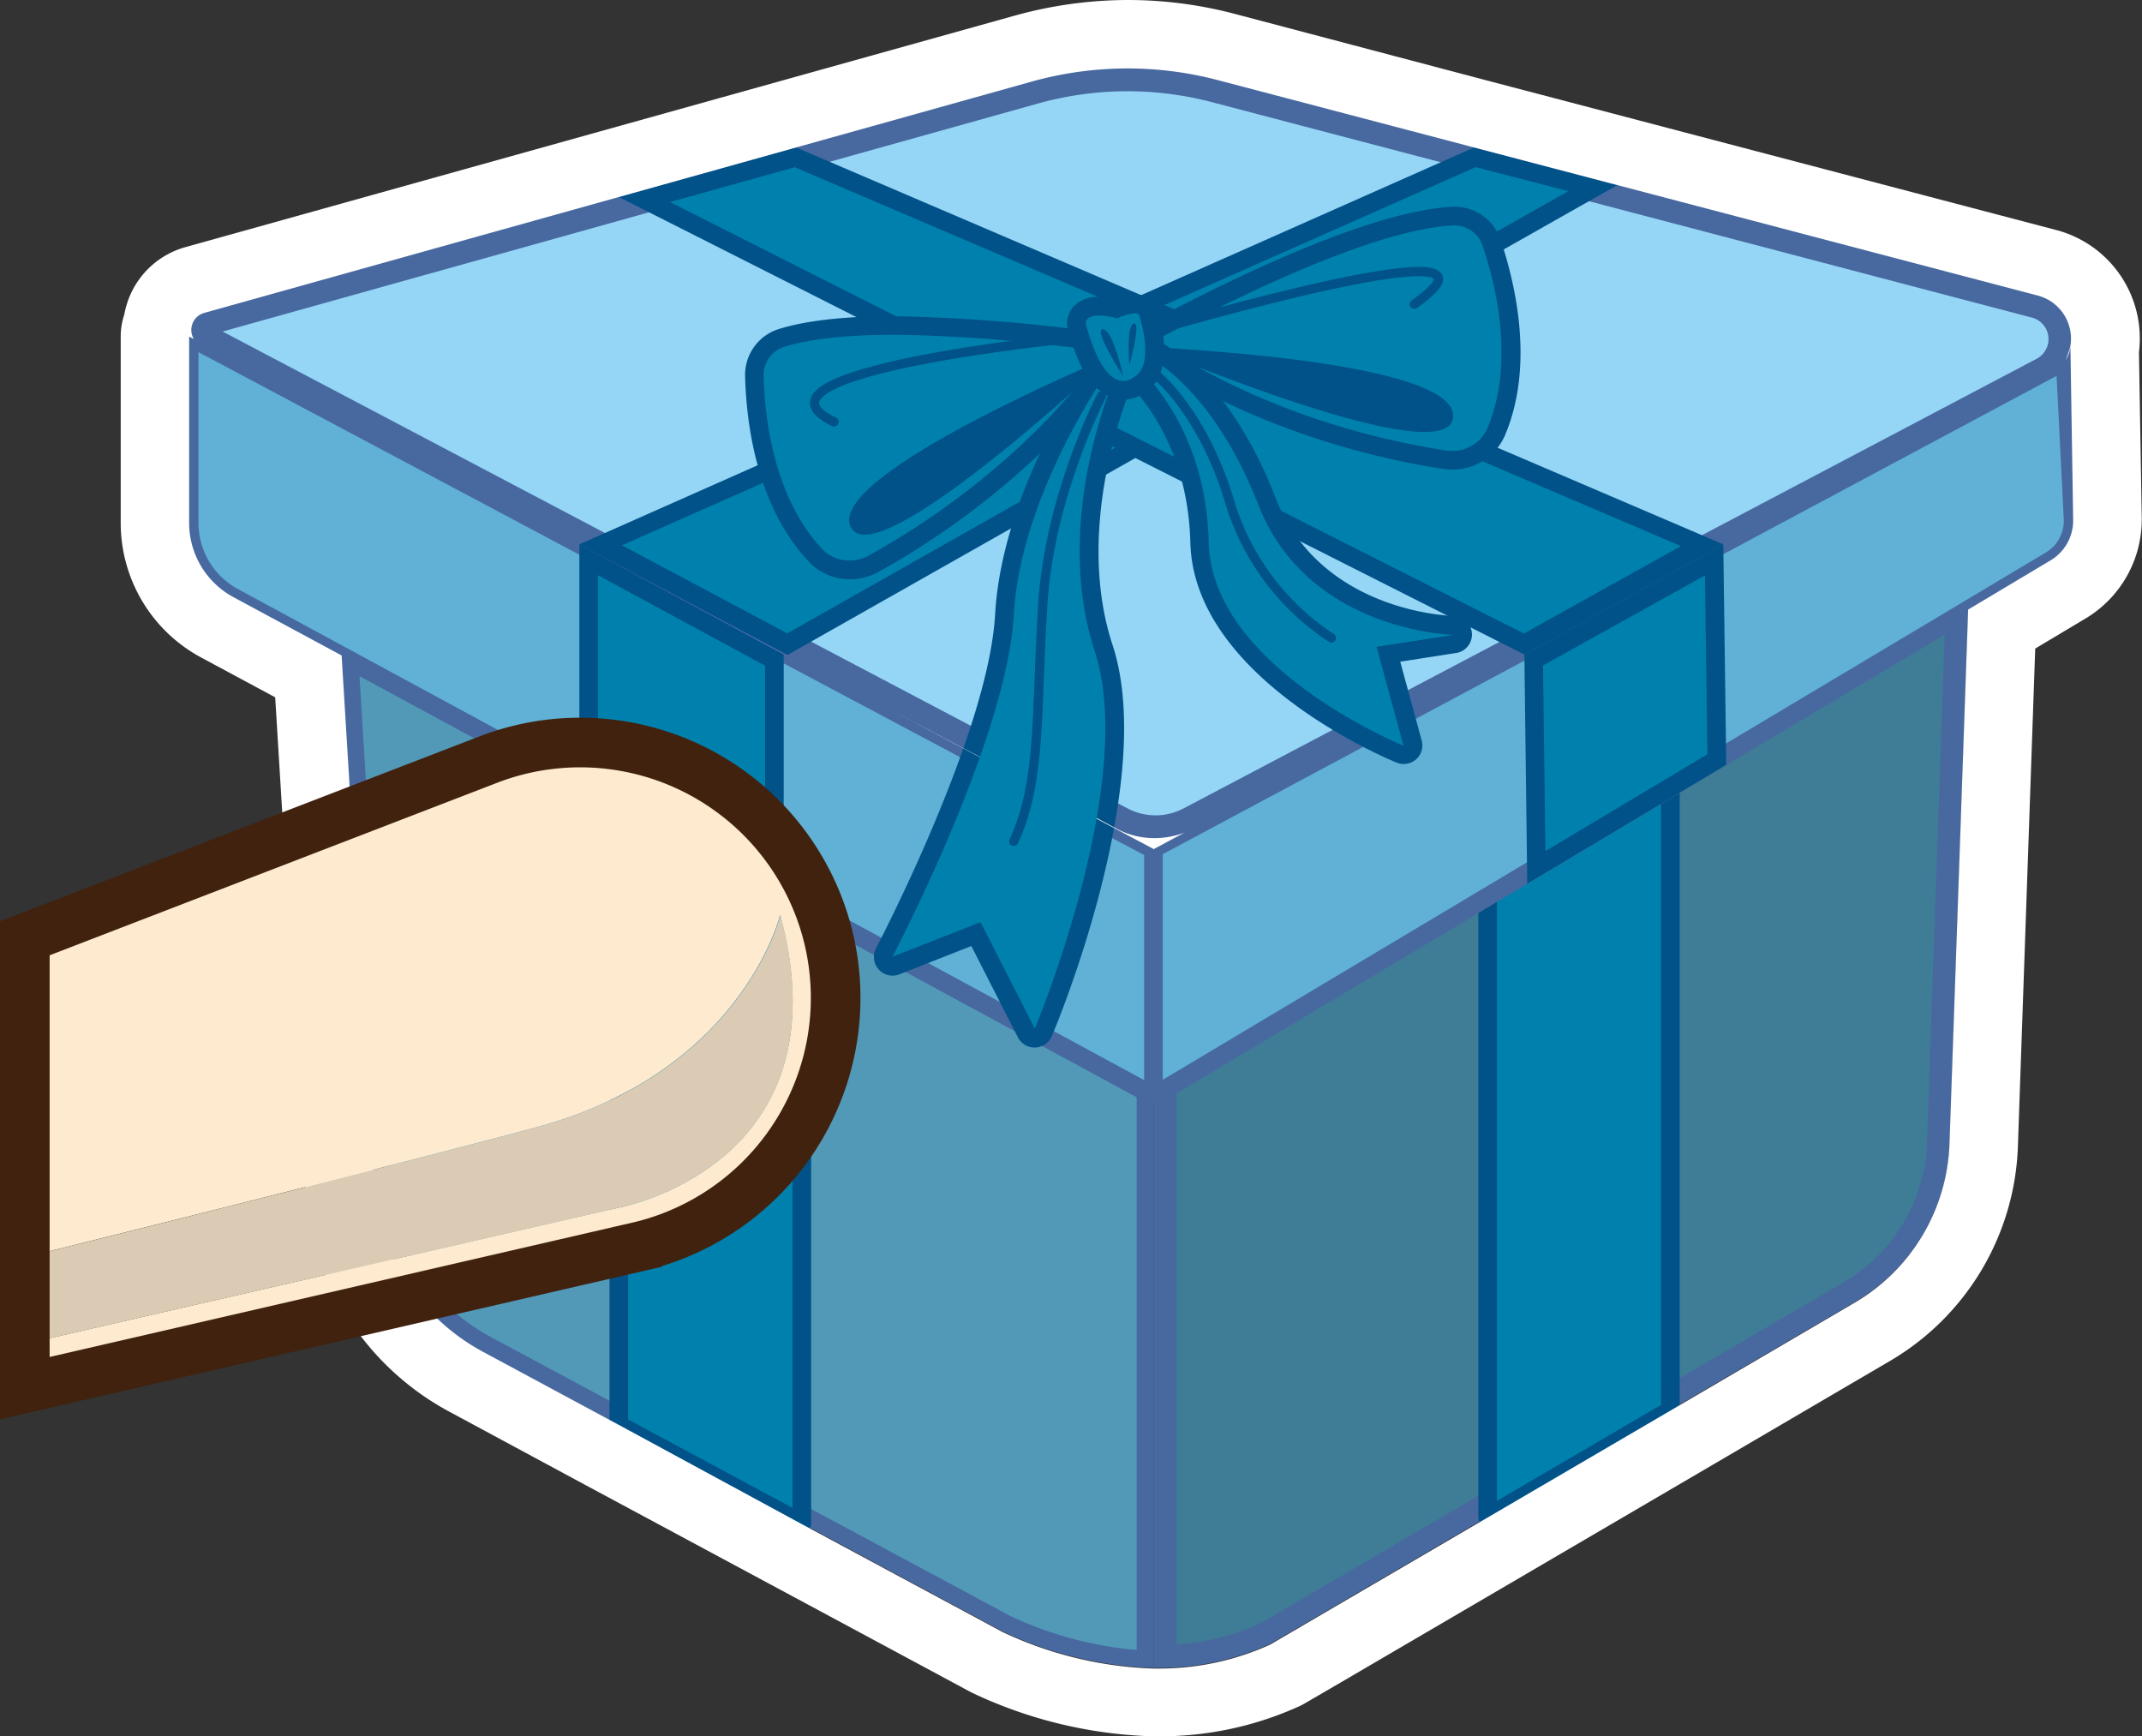 <svg xmlns="http://www.w3.org/2000/svg" viewBox="0 0 267.6 216.9"><rect x="0" y="0" width="267.6" height="216.9" fill="#333333" stroke="none"/><defs><style>.a2ca91b7-d1b5-47bf-8efb-57d8da945bfd{fill:#5299b8;}.b9be27a8-7b2e-4f5f-9cba-1852bff75f8a{fill:#4769a0;}.bb0df154-2c97-411c-a49a-ef02f48c8bdc,.fa0ad309-5d97-4594-90b8-71147b0c8064{fill:#3f7c96;}.afa8601f-adb2-49fe-8477-b6ecf6144353,.fa242b13-1629-4376-8c20-7daccdaf2b11{fill:#0081ad;}.fa242b13-1629-4376-8c20-7daccdaf2b11,.fcc29d4f-adf1-451c-8c71-7af363d7920f{stroke:#005289;}.b3b9346f-6090-49d6-98c8-b15bbe5c8a59,.bb0df154-2c97-411c-a49a-ef02f48c8bdc,.fa242b13-1629-4376-8c20-7daccdaf2b11,.fcc29d4f-adf1-451c-8c71-7af363d7920f,.fdc9fe38-f163-4322-bf62-06e49bc29be4{stroke-linejoin:round;}.bb0df154-2c97-411c-a49a-ef02f48c8bdc,.fa242b13-1629-4376-8c20-7daccdaf2b11,.fdc9fe38-f163-4322-bf62-06e49bc29be4{stroke-width:2.33px;}.a091d1d7-bd89-4f90-925f-2939fb99f878,.ae533451-c0ea-4988-a2dd-69ca4d189b2b,.fcc29d4f-adf1-451c-8c71-7af363d7920f{fill:none;}.b3b9346f-6090-49d6-98c8-b15bbe5c8a59{fill:#95d5f6;stroke-width:5.7px;}.b3b9346f-6090-49d6-98c8-b15bbe5c8a59,.bb0df154-2c97-411c-a49a-ef02f48c8bdc,.fdc9fe38-f163-4322-bf62-06e49bc29be4{stroke:#4769a0;}.fdc9fe38-f163-4322-bf62-06e49bc29be4{fill:#60b1d5;}.ac7dba2e-3d18-44b0-aabf-4158457b14e6{fill:#005289;}.fcc29d4f-adf1-451c-8c71-7af363d7920f{stroke-linecap:round;stroke-width:1.16px;}.ae8a2220-34ec-45d6-93f9-23045cd3d13a{fill:#fff;}.f91f5ba2-f3a8-4ba2-8b9d-5c955d79ffaa{fill:#fdeacf;}.bc72a277-2c30-464c-8e12-f57fe80dbbe6{fill:#dbcbb4;}.a091d1d7-bd89-4f90-925f-2939fb99f878{stroke:#40220f;stroke-miterlimit:10;stroke-width:6.2px;}</style></defs><title>小貓_1</title><g id="b02f22fa-51d1-4712-8701-1bf87baeb26b" data-name="圖層 2"><g id="ba3fd94a-248a-4ea2-a283-597a391d1336" data-name="圖層 1"><path class="a2ca91b7-d1b5-47bf-8efb-57d8da945bfd" d="M143,207.25a47.11,47.11,0,0,1-17.43-4.48L60.78,167.93A24.78,24.78,0,0,1,47.7,147.5L43.1,72.28,143,126Z"/><path class="b9be27a8-7b2e-4f5f-9cba-1852bff75f8a" d="M44.28,74.13,142,126.63v79.49a46.66,46.66,0,0,1-15.87-4.29l-4.73-2.55L61.28,167a23.73,23.73,0,0,1-12.51-19.56l-4.49-73.3m-2.36-3.69,4.72,77.12a26,26,0,0,0,13.63,21.31l60.09,32.29,4.79,2.58a47.77,47.77,0,0,0,18.95,4.61v-83L41.92,70.44Z"/><path class="fa0ad309-5d97-4594-90b8-71147b0c8064" d="M145.53,126.18l99.24-58-2.6,74.61A22.46,22.46,0,0,1,231,161.47l-73,42.65a32.08,32.08,0,0,1-12.51,2.8Z"/><path class="b9be27a8-7b2e-4f5f-9cba-1852bff75f8a" d="M243.25,70.69l-2.51,72a21,21,0,0,1-10.46,17.52l-67.11,39.23-5.78,3.38A30.11,30.11,0,0,1,147,205.42V127l96.3-56.3m3-5.07L144.1,125.36v83h.59a33.5,33.5,0,0,0,14-3l5.91-3.46h0l67.11-39.23a24,24,0,0,0,11.87-19.88l2.69-77.2Z"/><polygon class="fa242b13-1629-4376-8c20-7daccdaf2b11" points="185.85 109.65 185.85 189.52 208.68 176.17 208.68 95.75 185.85 109.65"/><polygon class="fa242b13-1629-4376-8c20-7daccdaf2b11" points="77.31 98.37 77.31 178.02 100.17 190.31 100.17 110.77 77.31 98.37"/><path class="ae533451-c0ea-4988-a2dd-69ca4d189b2b" d="M164.61,204.26l-5.91,3.46A34.4,34.4,0,0,0,164.61,204.26Z"/><path class="ae533451-c0ea-4988-a2dd-69ca4d189b2b" d="M125.15,206.07l-4.79-2.58A40.14,40.14,0,0,0,125.15,206.07Z"/><path class="b3b9346f-6090-49d6-98c8-b15bbe5c8a59" d="M139.56,103.52,25.07,43.19a2.21,2.21,0,0,1,.44-4.09L128.9,10.19A44.36,44.36,0,0,1,152.11,10L254.58,36.92a5.63,5.63,0,0,1,1.19,10.42l-106.6,56.18A10.33,10.33,0,0,1,139.56,103.52Z"/><path class="fdc9fe38-f163-4322-bf62-06e49bc29be4" d="M23.63,42.05V65.32a10.57,10.57,0,0,0,5.52,9.28l115,62.31L256.22,70A5.79,5.79,0,0,0,259,65l-1-19.94-114,61Z"/><line class="bb0df154-2c97-411c-a49a-ef02f48c8bdc" x1="144.1" y1="106.05" x2="144.1" y2="136.91"/><polygon class="afa8601f-adb2-49fe-8477-b6ecf6144353" points="75.04 68.05 184.26 19.65 198.99 23.52 98.38 80.44 75.04 68.05"/><path class="ac7dba2e-3d18-44b0-aabf-4158457b14e6" d="M184.36,20.88l11.56,3L98.36,79.12l-20.66-11L184.36,20.88m-.2-2.46L72.38,68l26,13.82L202.06,23.12l-17.9-4.7Z"/><polygon class="afa8601f-adb2-49fe-8477-b6ecf6144353" points="80.51 24.93 99.37 19.66 212.65 68.09 190.41 80.45 80.51 24.93"/><path class="ac7dba2e-3d18-44b0-aabf-4158457b14e6" d="M99.29,20.89,210,68.22,190.38,79.14,83.71,25.24l15.58-4.35m.16-2.47L77.31,24.61,190.44,81.77,215.29,68,99.45,18.42Z"/><polygon class="afa8601f-adb2-49fe-8477-b6ecf6144353" points="191.61 82.45 214.15 69.92 214.48 94.88 191.94 108.36 191.61 82.45"/><path class="ac7dba2e-3d18-44b0-aabf-4158457b14e6" d="M213,71.88l.3,22.35-20.23,12.09-.3-23.19L213,71.88M215.29,68,190.44,81.77l.36,28.62,24.86-14.85L215.29,68Z"/><polygon class="afa8601f-adb2-49fe-8477-b6ecf6144353" points="73.55 97.34 73.55 69.91 96.75 82.47 96.75 110.01 73.55 97.34"/><path class="ac7dba2e-3d18-44b0-aabf-4158457b14e6" d="M74.71,71.86l20.87,11.3v24.89L74.71,96.65V71.86M72.38,68V98l25.53,14V81.77L72.38,68Z"/><path class="afa8601f-adb2-49fe-8477-b6ecf6144353" d="M106.15,71.18a5.75,5.75,0,0,1-4.24-1.79c-6.31-6.68-7.5-16.86-7.65-22.34a4.91,4.91,0,0,1,3.41-4.84c3.33-1,8.12-1.56,14.24-1.56A204,204,0,0,1,140,43.09c-9.92,14.38-23.49,23.25-30.85,27.32a6.14,6.14,0,0,1-3,.77Z"/><path class="ac7dba2e-3d18-44b0-aabf-4158457b14e6" d="M111.91,41.82a197.89,197.89,0,0,1,26,2.14c-9.66,13.3-22.36,21.56-29.36,25.43a5.09,5.09,0,0,1-2.43.63,4.63,4.63,0,0,1-3.4-1.43c-6-6.39-7.18-16.26-7.32-21.57A3.7,3.7,0,0,1,98,43.32c3.22-1,7.9-1.5,13.9-1.5m0-2.33c-5.54,0-10.77.42-14.59,1.61a6,6,0,0,0-4.22,6c.15,5.65,1.39,16.15,8,23.11a7,7,0,0,0,5.09,2.16,7.29,7.29,0,0,0,3.55-.92c7.27-4,22-13.53,32.27-29.21a210.58,210.58,0,0,0-30.06-2.73Z"/><path class="ac7dba2e-3d18-44b0-aabf-4158457b14e6" d="M138.92,44.47S103.27,59.25,106.26,65.8,138.92,44.47,138.92,44.47Z"/><path class="afa8601f-adb2-49fe-8477-b6ecf6144353" d="M181.39,57.49a6,6,0,0,1-.94-.07c-8.31-1.27-24.11-4.89-38.39-15,6-3.32,27.63-14.85,39.4-15.47h.26a4.88,4.88,0,0,1,4.61,3.37c1.76,5.19,4.16,15.16.56,23.6A5.93,5.93,0,0,1,181.39,57.49Z"/><path class="ac7dba2e-3d18-44b0-aabf-4158457b14e6" d="M181.72,28.15a3.74,3.74,0,0,1,3.51,2.58c1.7,5,4,14.69.59,22.77a4.77,4.77,0,0,1-4.43,2.83,4.87,4.87,0,0,1-.76-.06c-7.91-1.21-22.68-4.57-36.35-13.7,7.56-4.09,26.61-13.86,37.24-14.41h.2m0-2.33h-.32c-14.13.74-41.5,16.5-41.5,16.5,15,11.16,32.17,15,40.38,16.24a6.92,6.92,0,0,0,1.11.09A7.12,7.12,0,0,0,188,54.42c3.75-8.8,1.28-19.08-.52-24.44a6.06,6.06,0,0,0-5.72-4.16Z"/><path class="ac7dba2e-3d18-44b0-aabf-4158457b14e6" d="M143.54,43.38s38.56,1.54,38,8.72S143.54,43.38,143.54,43.38Z"/><path class="afa8601f-adb2-49fe-8477-b6ecf6144353" d="M129.28,129.66a1.17,1.17,0,0,1-1-.64l-6.3-12.35-10,3.92a1.09,1.09,0,0,1-.43.08,1.18,1.18,0,0,1-.87-.38,1.17,1.17,0,0,1-.16-1.32c.14-.27,14.16-27.07,15-42.19.88-15.72,12-31.21,12.48-31.86a1.17,1.17,0,0,1,.95-.48h.18a1.19,1.19,0,0,1,.93.8l.43,1.36a1.19,1.19,0,0,1,0,.83c-.08.17-7.77,17.7-2.55,33.53,5.5,16.69-7,46.7-7.52,48a1.17,1.17,0,0,1-1,.72Z"/><path class="ac7dba2e-3d18-44b0-aabf-4158457b14e6" d="M138.92,45.6l.43,1.36s-8,17.91-2.59,34.37-7.48,47.16-7.48,47.16L122.5,115.2l-11,4.31s14.27-27.11,15.15-42.67S138.92,45.6,138.92,45.6m0-2.33a2.33,2.33,0,0,0-1.89,1c-.48.67-11.8,16.43-12.71,32.48-.83,14.88-14.74,41.45-14.88,41.71a2.34,2.34,0,0,0,.33,2.64,2.32,2.32,0,0,0,2.58.62l9-3.54,5.82,11.41a2.34,2.34,0,0,0,2.08,1.27h.08a2.36,2.36,0,0,0,2.07-1.43C132,128.11,144.61,97.7,139,80.6c-5.07-15.38,2.42-32.52,2.5-32.69a2.38,2.38,0,0,0,.09-1.66l-.44-1.36a2.31,2.31,0,0,0-1.85-1.59l-.36,0Z"/><path class="afa8601f-adb2-49fe-8477-b6ecf6144353" d="M175.31,94.32a1.19,1.19,0,0,1-.44-.09c-1-.41-24.66-10.2-25.05-26.47-.35-14.88-9.33-21.88-9.42-22A1.12,1.12,0,0,1,140,45a1.14,1.14,0,0,1,.23-.86l.87-1.14a1.16,1.16,0,0,1,.92-.45,1.14,1.14,0,0,1,.41.07c.39.15,9.57,3.74,15.87,19.94,5.81,15,23.17,15.54,23.34,15.54a1.17,1.17,0,0,1,.15,2.32l-8.33,1.29,3,11.1a1.16,1.16,0,0,1-1.13,1.47Z"/><path class="ac7dba2e-3d18-44b0-aabf-4158457b14e6" d="M142,43.75s9,3.37,15.19,19.28,24.41,16.28,24.41,16.28l-9.63,1.49,3.37,12.35S151.36,83.42,151,67.74s-9.89-22.85-9.89-22.85l.87-1.14m0-2.33a2.35,2.35,0,0,0-1.85.91l-.87,1.14a2.33,2.33,0,0,0,.45,3.28c.34.26,8.62,6.77,9,21,.4,17,24.74,27.1,25.78,27.52a2.21,2.21,0,0,0,.87.17,2.32,2.32,0,0,0,2.25-2.94l-2.68-9.84,7-1.09a2.33,2.33,0,0,0-.31-4.63c-.67,0-16.76-.58-22.28-14.8-6.48-16.68-16.14-20.46-16.54-20.61a2.37,2.37,0,0,0-.82-.15Z"/><path class="afa8601f-adb2-49fe-8477-b6ecf6144353" d="M140.35,48.76c-2.44,0-4.41-2.71-5.85-8a.78.78,0,0,1,0-.22,1.94,1.94,0,0,1,.53-1.43,3,3,0,0,1,2.29-.82,9,9,0,0,1,2.18.31,7.06,7.06,0,0,1,2.32-.58,1.58,1.58,0,0,1,1.69,1.25c.35,1.07,2.11,7.13-1.32,9A3.06,3.06,0,0,1,140.35,48.76Z"/><path class="ac7dba2e-3d18-44b0-aabf-4158457b14e6" d="M141.79,39.13c.31,0,.54.1.56.36,0,0,2.09,6.29-.81,7.69a1.94,1.94,0,0,1-1.19.41c-1.2,0-3.09-1.13-4.72-7.18,0,0-.08-1,1.66-1a9.12,9.12,0,0,1,2.27.36,7.57,7.57,0,0,1,2.23-.64m0-2.33h0a7.63,7.63,0,0,0-2.41.53,9.85,9.85,0,0,0-2.09-.25,4.09,4.09,0,0,0-3.14,1.19,3.08,3.08,0,0,0-.84,2.31,2,2,0,0,0,.07.43c.59,2.21,2.4,8.91,7,8.91a4.29,4.29,0,0,0,2.43-.76c4.07-2.23,2.35-8.6,1.83-10.25a2.73,2.73,0,0,0-2.82-2.11Z"/><path class="ac7dba2e-3d18-44b0-aabf-4158457b14e6" d="M140.32,47s-3.81-5.87-2.54-5.87S140.32,47,140.32,47Z"/><path class="ac7dba2e-3d18-44b0-aabf-4158457b14e6" d="M141.1,45.6s1.52-5.49.54-5.18S141.1,45.6,141.1,45.6Z"/><path class="fcc29d4f-adf1-451c-8c71-7af363d7920f" d="M137.61,49.46s-6.46,12.35-7.33,25.95-.15,22.2-3.63,29.69"/><path class="fcc29d4f-adf1-451c-8c71-7af363d7920f" d="M144.62,47s5.8,4.71,9.08,15.94a31,31,0,0,0,12.63,16.75"/><path class="fcc29d4f-adf1-451c-8c71-7af363d7920f" d="M144.62,41.16S191.91,27.25,176.69,38"/><path class="fcc29d4f-adf1-451c-8c71-7af363d7920f" d="M134,42.24S91.23,46.46,104.2,52.7"/><path class="ae8a2220-34ec-45d6-93f9-23045cd3d13a" d="M140.84,8.55A44.34,44.34,0,0,1,152.11,10l32,8.41,8,2.1,62.43,16.4a5.57,5.57,0,0,1,4.08,6.5v0L258.09,45a5.31,5.31,0,0,0,.57-1.62L259,65a5.79,5.79,0,0,1-2.82,5l-10.3,6.15-2.33,66.72a24,24,0,0,1-11.87,19.88l-23,13.47h0l-22.83,13.35-21.24,12.41-5.91,3.46a33.5,33.5,0,0,1-14,3h-.59a47.77,47.77,0,0,1-18.95-4.61l-4.79-2.58-20.19-10.85L77.31,178h0l-17-9.15a26,26,0,0,1-13.63-21.31l-4-65.66L29.15,74.59a10.54,10.54,0,0,1-5.52-9.27V42.05l.59.31a2.21,2.21,0,0,1,1.29-3.27L128.9,10.19a44.48,44.48,0,0,1,11.94-1.64m-18.42,86,0,0-10.89-5.74,10.87,5.77m21.68,11.52L148,104a10.5,10.5,0,0,1-3.78.7,10,10,0,0,1-4.66-1.14L137,102.18s0,.06,0,.1l7.1,3.77M140.85,0h0A53.18,53.18,0,0,0,126.6,2L23.21,30.86a10.64,10.64,0,0,0-7.09,6.35,11.25,11.25,0,0,0-.6,2.11,8.62,8.62,0,0,0-.44,2.73V65.32a19.08,19.08,0,0,0,10,16.79l9.3,5,3.73,60.93A34.32,34.32,0,0,0,56.23,176.4l17,9.16,22.86,12.28,20.19,10.85,4.79,2.58.43.22A56.34,56.34,0,0,0,144,216.9h.72a42,42,0,0,0,17.55-3.73,8,8,0,0,0,.77-.4l5.92-3.45,21.23-12.42L213,183.55l23-13.47a32.37,32.37,0,0,0,16.1-27l2.16-62.06,6.31-3.77a14.42,14.42,0,0,0,7-12.31s0-.1,0-.15L267.22,44a14,14,0,0,0-10.47-15.3l-62.43-16.4-8-2.1L154.28,1.74A52.48,52.48,0,0,0,140.85,0Z"/><path class="f91f5ba2-f3a8-4ba2-8b9d-5c955d79ffaa" d="M103,114.92h0a31.92,31.92,0,0,0-42-20.42L3.1,116.82v40.25c19.07-4.74,47.61-11.88,63.81-16.22,25.87-6.95,30.55-26.55,30.55-26.55,8.42,31.21-20,36.52-20,36.52L3.1,167.88V173l76.49-17.62A31.93,31.93,0,0,0,103,114.92Z"/><path class="bc72a277-2c30-464c-8e12-f57fe80dbbe6" d="M77.5,150.82s28.38-5.31,20-36.52c0,0-4.68,19.6-30.55,26.55-16.2,4.34-44.74,11.48-63.81,16.22v10.81Z"/><path class="a091d1d7-bd89-4f90-925f-2939fb99f878" d="M103,115.31a31.93,31.93,0,0,0-42-20.42L3.1,117.21v56.2l76.49-17.63A31.93,31.93,0,0,0,103,115.31Z"/></g></g></svg>